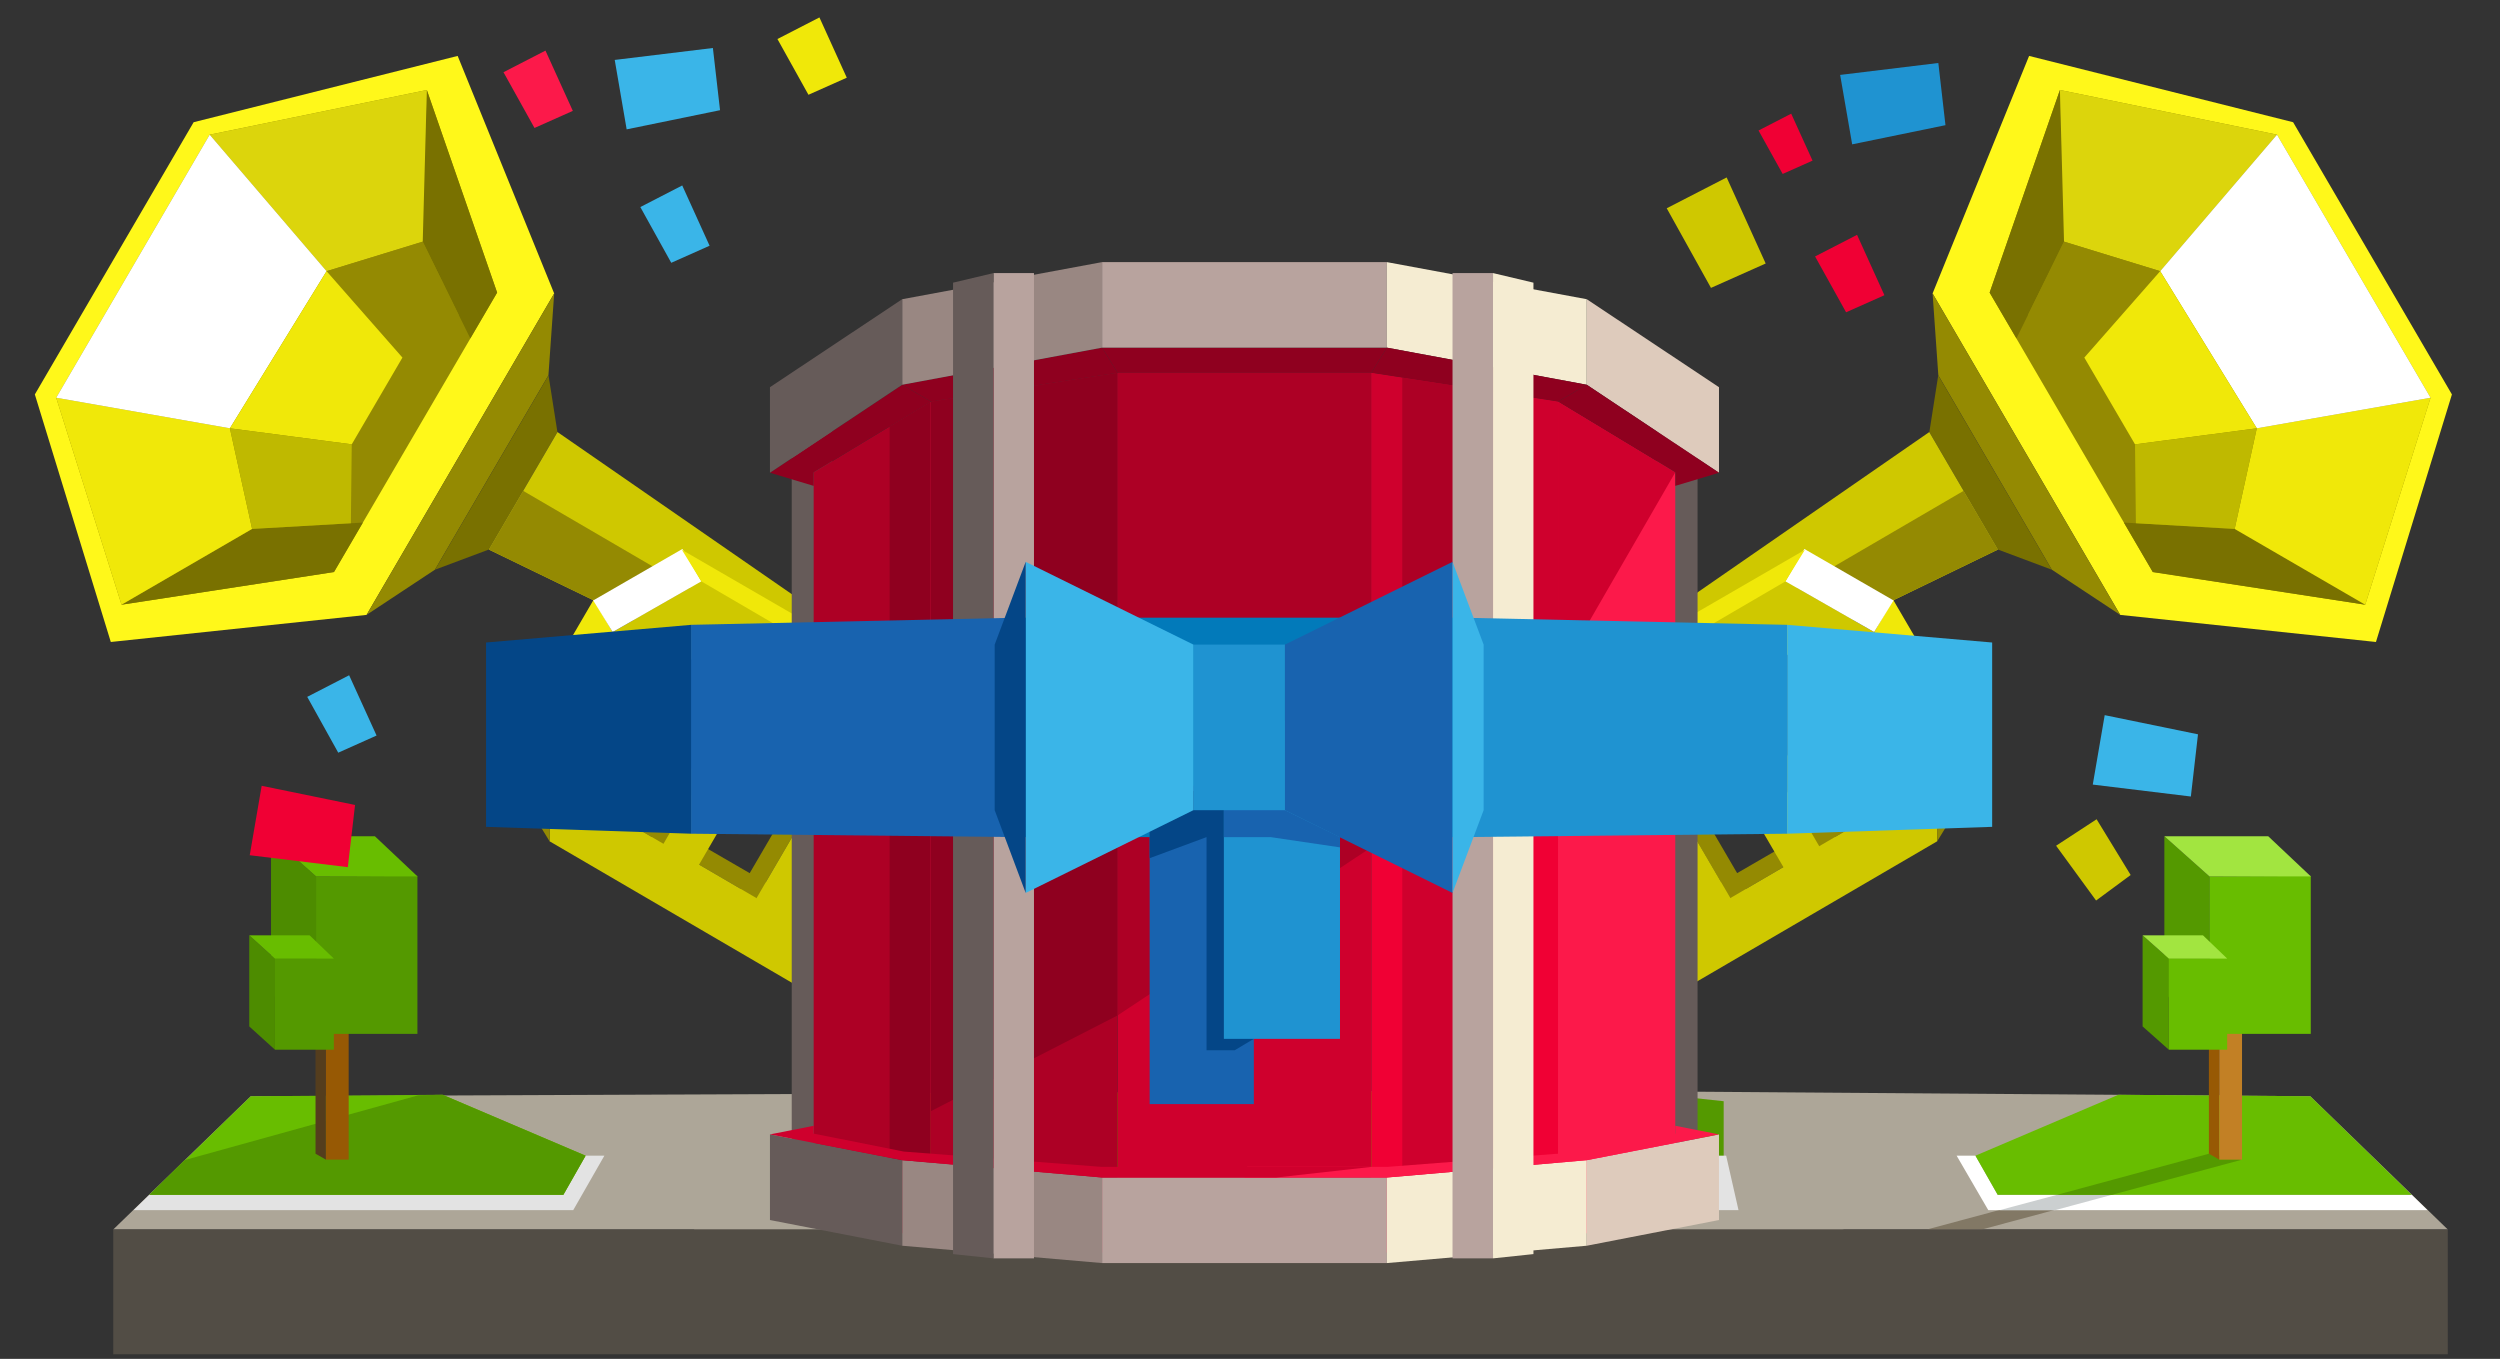 <svg width="287" height="156" viewBox="0 0 287 156" fill="none" xmlns="http://www.w3.org/2000/svg">
<rect x="0" y="0" width="287" height="156" fill="#333333" stroke="none"/>
<g clip-path="url(#clip0)">
<path fill-rule="evenodd" clip-rule="evenodd" d="M180.333 125.225L95.446 125.85L79.661 141.144H180.333H281.005L265.22 125.85L180.333 125.225Z" fill="#ADA698"/>
<path fill-rule="evenodd" clip-rule="evenodd" d="M221.215 141.144H227.517L257.384 133.128L253.58 132.445L221.215 141.144Z" fill="#827865"/>
<path fill-rule="evenodd" clip-rule="evenodd" d="M180.333 125.225L28.785 125.85L13 141.144H180.333H211.505L243.189 132.672V131.308L187.203 125.281L180.333 125.225Z" fill="#ADA698"/>
<path fill-rule="evenodd" clip-rule="evenodd" d="M180.333 125.225L97.263 125.566V137.164H197.878V126.419L187.203 125.281L180.333 125.225Z" fill="#549900"/>
<path fill-rule="evenodd" clip-rule="evenodd" d="M226.779 132.672H224.621L228.255 138.926H278.677L276.86 137.163H229.334L226.779 132.672Z" fill="white"/>
<path fill-rule="evenodd" clip-rule="evenodd" d="M229.561 138.927H235.921L242.451 137.164H236.148L229.561 138.927Z" fill="#CBCFD0"/>
<path fill-rule="evenodd" clip-rule="evenodd" d="M229.334 137.164H276.86L265.22 125.85L243.189 125.68L226.779 132.673L229.334 137.164Z" fill="#68BD00"/>
<path fill-rule="evenodd" clip-rule="evenodd" d="M236.148 137.164H242.451L257.384 133.128L253.58 132.445L236.148 137.164Z" fill="#549900"/>
<path fill-rule="evenodd" clip-rule="evenodd" d="M67.226 132.672H69.383L65.806 138.926H15.328L17.145 137.163H64.671L67.226 132.672Z" fill="#E3E3E3"/>
<path fill-rule="evenodd" clip-rule="evenodd" d="M64.671 137.164H17.145L28.785 125.85L50.816 125.68L67.226 132.673L64.671 137.164Z" fill="#68BD00"/>
<path fill-rule="evenodd" clip-rule="evenodd" d="M64.671 137.164H17.145L21.177 133.184L48.034 125.737L50.816 125.68L67.226 132.673L64.671 137.164Z" fill="#549900"/>
<path d="M281.005 141.144H13V155.471H281.005V141.144Z" fill="#524D45"/>
<path fill-rule="evenodd" clip-rule="evenodd" d="M253.58 132.445L254.772 133.127V113.74L253.58 112.66V132.445Z" fill="#975904"/>
<path fill-rule="evenodd" clip-rule="evenodd" d="M254.772 113.74H257.384V133.127H254.772V113.74Z" fill="#C28025"/>
<path fill-rule="evenodd" clip-rule="evenodd" d="M256.305 112.66L257.384 113.74H254.772L253.58 112.66H256.305Z" fill="#F0F0F0"/>
<path fill-rule="evenodd" clip-rule="evenodd" d="M248.469 114.024L253.636 118.686V100.607L248.469 96.002V114.024Z" fill="#549900"/>
<path fill-rule="evenodd" clip-rule="evenodd" d="M253.636 100.607L265.276 100.55V118.686H253.636V100.607Z" fill="#68BD00"/>
<path fill-rule="evenodd" clip-rule="evenodd" d="M260.393 96.002L265.276 100.607H253.636L248.469 96.002H260.393Z" fill="#A2E540"/>
<path fill-rule="evenodd" clip-rule="evenodd" d="M245.971 117.834L248.98 120.506V110.045L245.971 107.373V117.834Z" fill="#549900"/>
<path fill-rule="evenodd" clip-rule="evenodd" d="M248.98 110.045H255.68V120.506H248.98V110.045Z" fill="#68BD00"/>
<path fill-rule="evenodd" clip-rule="evenodd" d="M252.898 107.373L255.68 110.045H248.98L245.971 107.373H252.898Z" fill="#A2E540"/>
<path fill-rule="evenodd" clip-rule="evenodd" d="M36.223 132.445L37.416 133.127V113.74L36.223 112.66V132.445Z" fill="#543D1D"/>
<path fill-rule="evenodd" clip-rule="evenodd" d="M37.416 113.74H40.028V133.127H37.416V113.74Z" fill="#975904"/>
<path fill-rule="evenodd" clip-rule="evenodd" d="M38.949 112.66L40.028 113.74H37.416L36.223 112.66H38.949Z" fill="#F0F0F0"/>
<path fill-rule="evenodd" clip-rule="evenodd" d="M31.113 114.024L36.28 118.686V100.607L31.113 96.002V114.024Z" fill="#4D8C00"/>
<path fill-rule="evenodd" clip-rule="evenodd" d="M36.28 100.607L47.92 100.55V118.686H36.28V100.607Z" fill="#549900"/>
<path fill-rule="evenodd" clip-rule="evenodd" d="M43.037 96.002L47.92 100.607H36.28L31.113 96.002H43.037Z" fill="#68BD00"/>
<path fill-rule="evenodd" clip-rule="evenodd" d="M28.615 117.834L31.567 120.506V110.045L28.615 107.373V117.834Z" fill="#4D8C00"/>
<path fill-rule="evenodd" clip-rule="evenodd" d="M31.567 110.045H38.324V120.506H31.567V110.045Z" fill="#549900"/>
<path fill-rule="evenodd" clip-rule="evenodd" d="M35.542 107.373L38.324 110.045H31.567L28.615 107.373H35.542Z" fill="#68BD00"/>
<path fill-rule="evenodd" clip-rule="evenodd" d="M195.947 132.672H198.162L199.581 138.926H155.236H148.365H145.64H141.268H94.424L95.843 132.672H98.058L97.263 137.163H141.268H143.823H150.182H155.236H196.742L195.947 132.672Z" fill="#E3E3E3"/>
</g>
<g clip-path="url(#clip1)">
<path fill-rule="evenodd" clip-rule="evenodd" d="M22.23 14.03L52.54 6.42L63.62 33.69L42.08 70.59L12.72 73.7L4 45.28L22.23 14.03Z" fill="#FFF81A"/>
<path fill-rule="evenodd" clip-rule="evenodd" d="M49 10.33L57.07 33.59L38.34 65.67L13.95 69.42L6.45 45.66L24.07 15.46L49 10.33Z" fill="#948A02"/>
<path fill-rule="evenodd" clip-rule="evenodd" d="M62.96 43.08L63.62 33.69L42.08 70.589L49.93 65.4L62.96 43.08Z" fill="#948A02"/>
<path fill-rule="evenodd" clip-rule="evenodd" d="M63.99 49.6L62.97 43.09L49.94 65.4L56.11 63.09L63.99 49.6Z" fill="#797100"/>
<path fill-rule="evenodd" clip-rule="evenodd" d="M110.57 85.82L111.97 82.79L64 49.6L56.12 63.09L108.62 88.54L110.57 85.82Z" fill="#CFC800"/>
<path fill-rule="evenodd" clip-rule="evenodd" d="M57.07 33.59L49 10.33L48.37 27.42L53.99 38.85L57.07 33.59Z" fill="#797100"/>
<path fill-rule="evenodd" clip-rule="evenodd" d="M38.34 65.67L13.95 69.42L28.94 60.72L41.66 59.99L38.34 65.67Z" fill="#797100"/>
<path fill-rule="evenodd" clip-rule="evenodd" d="M13.95 69.42L28.94 60.72L26.39 49.17L6.45 45.66L13.95 69.42Z" fill="#F0E809"/>
<path fill-rule="evenodd" clip-rule="evenodd" d="M49 10.33L48.53 27.74L37.49 31.13L24.07 15.46L49 10.33Z" fill="#DCD50C"/>
<path fill-rule="evenodd" clip-rule="evenodd" d="M24.07 15.46L37.49 31.13L26.39 49.17L6.45 45.66L24.07 15.46Z" fill="white"/>
<path fill-rule="evenodd" clip-rule="evenodd" d="M37.49 31.13L48.53 27.74L52.65 36.13L46.2 41.05L37.49 31.13Z" fill="#948A02"/>
<path fill-rule="evenodd" clip-rule="evenodd" d="M46.2 41.05L40.38 51.01L26.39 49.17L37.49 31.13L46.2 41.05Z" fill="#F0E809"/>
<path fill-rule="evenodd" clip-rule="evenodd" d="M26.39 49.17L40.38 51.01L40.28 60.07L28.94 60.72L26.39 49.17Z" fill="#BFB900"/>
<path fill-rule="evenodd" clip-rule="evenodd" d="M56.12 63.09L60.06 56.35L110.57 85.82L108.62 88.54L56.12 63.09Z" fill="#948A02"/>
<path fill-rule="evenodd" clip-rule="evenodd" d="M101 111.36L68.11 92.17L65.89 88.55L98.84 107.64L101 111.36Z" fill="#948A02"/>
<path d="M97.192 81.175L83.95 103.863L85.781 104.932L99.023 82.244L97.192 81.175Z" fill="#948A02"/>
<path d="M86.992 75.226L73.749 97.914L75.581 98.983L88.823 76.294L86.992 75.226Z" fill="#948A02"/>
<path fill-rule="evenodd" clip-rule="evenodd" d="M110.35 91.499L113.39 85.939L80.51 66.739L70.33 72.559L66.74 78.709L63.15 84.859L63.09 96.579L95.98 115.779L99.33 110.389L70.32 93.459L70.35 86.939L73.02 82.369L75.68 77.809L81.34 74.569L110.35 91.499Z" fill="#CFC800"/>
<path fill-rule="evenodd" clip-rule="evenodd" d="M70.33 72.559L63.15 84.859L60.92 81.239L68.16 68.829L70.33 72.559Z" fill="#F0E809"/>
<path fill-rule="evenodd" clip-rule="evenodd" d="M80.51 66.74L70.33 72.559L68.1 68.93L78.34 63.02L80.51 66.74Z" fill="white"/>
<path fill-rule="evenodd" clip-rule="evenodd" d="M113.39 85.939L80.51 66.739L78.28 63.119L111.23 82.209L113.39 85.939Z" fill="#F0E809"/>
<path fill-rule="evenodd" clip-rule="evenodd" d="M63.15 84.86L63.09 96.58L60.87 92.96L60.98 81.13L63.15 84.86Z" fill="#948A02"/>
<path d="M88.132 76.286L74.997 98.878L79.091 101.258L92.226 78.666L88.132 76.286Z" fill="#CFC800"/>
<path d="M99.023 82.247L85.781 104.936L89.892 107.335L103.134 84.647L99.023 82.247Z" fill="#CFC800"/>
<path fill-rule="evenodd" clip-rule="evenodd" d="M263.25 14.03L232.94 6.42L221.86 33.69L243.4 70.59L272.76 73.7L281.48 45.28L263.25 14.03Z" fill="#FFF81A"/>
<path fill-rule="evenodd" clip-rule="evenodd" d="M236.48 10.33L228.41 33.59L247.14 65.67L271.53 69.42L279.03 45.66L261.4 15.46L236.48 10.33Z" fill="#948A02"/>
<path fill-rule="evenodd" clip-rule="evenodd" d="M222.52 43.08L221.86 33.69L243.4 70.589L235.55 65.4L222.52 43.08Z" fill="#948A02"/>
<path fill-rule="evenodd" clip-rule="evenodd" d="M221.49 49.6L222.51 43.09L235.54 65.4L229.37 63.09L221.49 49.6Z" fill="#797100"/>
<path fill-rule="evenodd" clip-rule="evenodd" d="M174.91 85.82L173.51 82.79L221.48 49.6L229.36 63.09L176.86 88.54L174.91 85.82Z" fill="#CFC800"/>
<path fill-rule="evenodd" clip-rule="evenodd" d="M228.41 33.59L236.48 10.33L237.11 27.42L231.49 38.85L228.41 33.59Z" fill="#797100"/>
<path fill-rule="evenodd" clip-rule="evenodd" d="M247.14 65.67L271.53 69.42L256.54 60.72L243.82 59.99L247.14 65.67Z" fill="#797100"/>
<path fill-rule="evenodd" clip-rule="evenodd" d="M271.53 69.42L256.54 60.72L259.08 49.17L279.03 45.66L271.53 69.42Z" fill="#F0E809"/>
<path fill-rule="evenodd" clip-rule="evenodd" d="M236.48 10.33L236.95 27.74L247.99 31.13L261.4 15.46L236.48 10.33Z" fill="#DCD50C"/>
<path fill-rule="evenodd" clip-rule="evenodd" d="M261.4 15.46L247.99 31.13L259.08 49.17L279.03 45.66L261.4 15.46Z" fill="white"/>
<path fill-rule="evenodd" clip-rule="evenodd" d="M247.99 31.13L236.95 27.74L232.82 36.13L239.28 41.05L247.99 31.13Z" fill="#948A02"/>
<path fill-rule="evenodd" clip-rule="evenodd" d="M239.28 41.05L245.1 51.01L259.08 49.17L247.99 31.13L239.28 41.05Z" fill="#F0E809"/>
<path fill-rule="evenodd" clip-rule="evenodd" d="M259.08 49.17L245.1 51.01L245.2 60.07L256.54 60.72L259.08 49.17Z" fill="#BFB900"/>
<path fill-rule="evenodd" clip-rule="evenodd" d="M229.36 63.09L225.42 56.35L174.91 85.82L176.86 88.54L229.36 63.09Z" fill="#948A02"/>
<path fill-rule="evenodd" clip-rule="evenodd" d="M184.48 111.36L217.37 92.17L219.59 88.55L186.64 107.64L184.48 111.36Z" fill="#948A02"/>
<path d="M188.288 81.158L186.457 82.227L199.699 104.915L201.53 103.846L188.288 81.158Z" fill="#948A02"/>
<path d="M198.488 75.207L196.657 76.275L209.899 98.964L211.73 97.895L198.488 75.207Z" fill="#948A02"/>
<path fill-rule="evenodd" clip-rule="evenodd" d="M175.13 91.499L172.09 85.939L204.97 66.739L215.15 72.559L218.74 78.709L222.33 84.859L222.39 96.579L189.5 115.779L186.15 110.389L215.16 93.459L215.13 86.939L212.46 82.369L209.8 77.809L204.14 74.569L175.13 91.499Z" fill="#CFC800"/>
<path fill-rule="evenodd" clip-rule="evenodd" d="M215.15 72.559L222.33 84.859L224.56 81.239L217.32 68.829L215.15 72.559Z" fill="#F0E809"/>
<path fill-rule="evenodd" clip-rule="evenodd" d="M204.97 66.74L215.15 72.559L217.38 68.93L207.14 63.02L204.97 66.74Z" fill="white"/>
<path fill-rule="evenodd" clip-rule="evenodd" d="M172.09 85.939L204.97 66.739L207.2 63.119L174.25 82.209L172.09 85.939Z" fill="#F0E809"/>
<path fill-rule="evenodd" clip-rule="evenodd" d="M222.33 84.86L222.39 96.58L224.61 92.96L224.5 81.13L222.33 84.86Z" fill="#948A02"/>
<path d="M196.665 76.273L192.554 78.673L205.796 101.361L209.907 98.962L196.665 76.273Z" fill="#CFC800"/>
<path d="M186.47 82.232L182.359 84.632L195.601 107.32L199.712 104.921L186.47 82.232Z" fill="#CFC800"/>
<path fill-rule="evenodd" clip-rule="evenodd" d="M190.24 44.31L194.88 45.16V131.13L190.24 131.5V44.31Z" fill="#665B59"/>
<path fill-rule="evenodd" clip-rule="evenodd" d="M95.53 44.31L90.89 45.16V131.13L95.53 131.5V44.31Z" fill="#665B59"/>
<path fill-rule="evenodd" clip-rule="evenodd" d="M128.3 42.8H157.43V143.92H128.3V42.8Z" fill="#CF002D"/>
<path fill-rule="evenodd" clip-rule="evenodd" d="M128.3 42.8L106.87 46.1V142.34L128.3 143.92V42.8Z" fill="#AD0025"/>
<path fill-rule="evenodd" clip-rule="evenodd" d="M128.3 42.8L106.87 46.1V127.56L128.3 116.57V42.8Z" fill="#8F001F"/>
<path fill-rule="evenodd" clip-rule="evenodd" d="M106.87 46.1L93.41 54.23V139.17L106.87 142.34V46.1Z" fill="#AD0025"/>
<path fill-rule="evenodd" clip-rule="evenodd" d="M106.77 46.16L102.13 48.96V141.22L106.77 142.31V46.16Z" fill="#8F001F"/>
<path fill-rule="evenodd" clip-rule="evenodd" d="M157.43 42.8L178.86 46.1V142.34L157.43 143.92V42.8Z" fill="#F00034"/>
<path fill-rule="evenodd" clip-rule="evenodd" d="M160.98 43.35L168.14 44.45V143.13L160.98 143.66V43.35Z" fill="#CF002D"/>
<path fill-rule="evenodd" clip-rule="evenodd" d="M157.43 42.8L178.86 46.1V77.55L157.43 97.27V42.8Z" fill="#CF002D"/>
<path fill-rule="evenodd" clip-rule="evenodd" d="M160.98 43.35L168.14 44.45V87.41L160.98 94V43.35Z" fill="#AD0025"/>
<path fill-rule="evenodd" clip-rule="evenodd" d="M178.86 46.1L192.32 54.23V139.17L178.86 142.34V46.1Z" fill="#FC194A"/>
<path fill-rule="evenodd" clip-rule="evenodd" d="M178.86 46.1L192.32 54.23L178.86 77.55V46.1Z" fill="#CF002D"/>
<path fill-rule="evenodd" clip-rule="evenodd" d="M128.3 42.8H142.86H157.43L159.21 39.91H142.86H126.52L128.3 42.8Z" fill="#8F001F"/>
<path fill-rule="evenodd" clip-rule="evenodd" d="M106.87 46.1L128.3 42.8L126.52 39.91L103.57 44.17L106.87 46.1Z" fill="#8F001F"/>
<path fill-rule="evenodd" clip-rule="evenodd" d="M103.57 44.17L106.87 46.1L93.41 54.23V55.78L88.39 54.27L103.57 44.17Z" fill="#8F001F"/>
<path fill-rule="evenodd" clip-rule="evenodd" d="M126.52 39.91H159.21V30.09H126.52V39.91Z" fill="#B8A39E"/>
<path fill-rule="evenodd" clip-rule="evenodd" d="M126.52 39.91L103.57 44.17V34.35L126.52 30.09V39.91Z" fill="#998782"/>
<path fill-rule="evenodd" clip-rule="evenodd" d="M103.57 44.17L88.39 54.27V44.45L103.57 34.35V44.17Z" fill="#665B59"/>
<path fill-rule="evenodd" clip-rule="evenodd" d="M159.21 39.91L182.16 44.17V34.35L159.21 30.09V39.91Z" fill="#F5ECD2"/>
<path fill-rule="evenodd" clip-rule="evenodd" d="M182.16 44.17L197.34 54.27V44.45L182.16 34.35V44.17Z" fill="#DECBBC"/>
<path fill-rule="evenodd" clip-rule="evenodd" d="M178.86 46.1L157.43 42.8L159.21 39.91L182.16 44.17L178.86 46.1Z" fill="#8F001F"/>
<path fill-rule="evenodd" clip-rule="evenodd" d="M182.16 44.17L178.86 46.1L192.32 54.23V55.78L197.34 54.27L182.16 44.17Z" fill="#8F001F"/>
<path fill-rule="evenodd" clip-rule="evenodd" d="M126.52 145H159.21V135.18H126.52V145Z" fill="#B8A39E"/>
<path fill-rule="evenodd" clip-rule="evenodd" d="M159.21 135.18L182.16 133.19V143.01L159.21 145V135.18Z" fill="#F5ECD2"/>
<path fill-rule="evenodd" clip-rule="evenodd" d="M182.16 133.19L197.34 130.23V140.06L182.16 143.01V133.19Z" fill="#DECBBC"/>
<path fill-rule="evenodd" clip-rule="evenodd" d="M126.52 135.18L103.57 133.19V143.01L126.52 145V135.18Z" fill="#998782"/>
<path fill-rule="evenodd" clip-rule="evenodd" d="M103.57 133.19L88.39 130.23V140.06L103.57 143.01V133.19Z" fill="#665B59"/>
<path fill-rule="evenodd" clip-rule="evenodd" d="M192.32 130.14V129.24L197.34 130.23L182.16 133.19L159.21 135.18H142.86L143.19 133.96H159.25L181.98 132.2L192.32 130.14Z" fill="#FC194A"/>
<path fill-rule="evenodd" clip-rule="evenodd" d="M93.41 130.14V129.24L88.39 130.23L103.57 133.19L126.52 135.18H146.5L157.43 133.96H126.48L103.75 132.2L93.41 130.14Z" fill="#CF002D"/>
<path fill-rule="evenodd" clip-rule="evenodd" d="M114.05 31.35H118.7V144.46H114.05V31.35Z" fill="#B8A39E"/>
<path fill-rule="evenodd" clip-rule="evenodd" d="M114.05 31.35L109.41 32.45V143.97L114.05 144.46V31.35Z" fill="#665B59"/>
<path fill-rule="evenodd" clip-rule="evenodd" d="M171.4 31.35H166.75V144.46H171.4V31.35Z" fill="#B8A39E"/>
<path fill-rule="evenodd" clip-rule="evenodd" d="M171.4 31.35L176.04 32.45V143.97L171.4 144.46V31.35Z" fill="#F5ECD2"/>
<path fill-rule="evenodd" clip-rule="evenodd" d="M157.43 42.8V97.27L128.3 116.57V42.8H157.43Z" fill="#AD0025"/>
<path fill-rule="evenodd" clip-rule="evenodd" d="M116.8 70.91H167.71V96.1H116.8V70.91Z" fill="#027ABA"/>
<path fill-rule="evenodd" clip-rule="evenodd" d="M116.8 70.91L79.33 71.73V95.71L116.8 96.1V70.91Z" fill="#1863AF"/>
<path fill-rule="evenodd" clip-rule="evenodd" d="M79.33 71.731L55.8 73.76V94.921L79.33 95.71V71.731Z" fill="#044687"/>
<path fill-rule="evenodd" clip-rule="evenodd" d="M131.98 90.19H143.94V126.75H131.98V90.19Z" fill="#1863AF"/>
<path fill-rule="evenodd" clip-rule="evenodd" d="M143.94 91.06V119.26L141.74 120.57H138.51V96.1L131.98 98.52V90.62L143.94 91.06Z" fill="#044687"/>
<path fill-rule="evenodd" clip-rule="evenodd" d="M140.5 82.71H153.83V119.26H140.5V82.71Z" fill="#1F93D1"/>
<path fill-rule="evenodd" clip-rule="evenodd" d="M167.71 70.91L205.17 71.73V95.71L167.71 96.1V70.91Z" fill="#1F93D1"/>
<path fill-rule="evenodd" clip-rule="evenodd" d="M205.17 71.731L228.7 73.76V94.921L205.17 95.71V71.731Z" fill="#3AB5E8"/>
<path fill-rule="evenodd" clip-rule="evenodd" d="M81.84 5.51L70.57 6.88L71.94 14.85L82.66 12.65L81.84 5.51Z" fill="#3AB5E8"/>
<path fill-rule="evenodd" clip-rule="evenodd" d="M81.46 28.21L78.32 21.29L73.51 23.77L77.06 30.17L81.46 28.21Z" fill="#3AB5E8"/>
<path fill-rule="evenodd" clip-rule="evenodd" d="M97.21 8.92L94.07 2L89.25 4.48L92.81 10.88L97.21 8.92Z" fill="#F0E809"/>
<path fill-rule="evenodd" clip-rule="evenodd" d="M65.76 12.73L62.62 5.81L57.8 8.29L61.36 14.69L65.76 12.73Z" fill="#FC194A"/>
<path fill-rule="evenodd" clip-rule="evenodd" d="M39.93 99.55L28.67 98.18L30.04 90.21L40.76 92.41L39.93 99.55Z" fill="#F00034"/>
<path fill-rule="evenodd" clip-rule="evenodd" d="M216.33 33.89L213.19 26.96L208.37 29.44L211.93 35.85L216.33 33.89Z" fill="#F00034"/>
<path fill-rule="evenodd" clip-rule="evenodd" d="M222.52 7.23L211.25 8.6L212.63 16.57L223.34 14.37L222.52 7.23Z" fill="#1F93D1"/>
<path fill-rule="evenodd" clip-rule="evenodd" d="M202.7 30.25L198.22 20.37L191.34 23.91L196.42 33.05L202.7 30.25Z" fill="#CFC800"/>
<path fill-rule="evenodd" clip-rule="evenodd" d="M208.08 18.44L205.63 13.05L201.88 14.98L204.65 19.97L208.08 18.44Z" fill="#F00034"/>
<path fill-rule="evenodd" clip-rule="evenodd" d="M43.23 84.439L40.08 77.519L35.27 79.999L38.83 86.409L43.23 84.439Z" fill="#3AB5E8"/>
<path fill-rule="evenodd" clip-rule="evenodd" d="M251.51 91.44L240.25 90.07L241.62 82.1L252.33 84.3L251.51 91.44Z" fill="#3AB5E8"/>
<path fill-rule="evenodd" clip-rule="evenodd" d="M240.63 103.38L236.04 97.09L240.69 94.05L244.6 100.45L240.63 103.38Z" fill="#CFC800"/>
<path fill-rule="evenodd" clip-rule="evenodd" d="M137 74H147.51V93.01H137V74Z" fill="#1F93D1"/>
<path fill-rule="evenodd" clip-rule="evenodd" d="M166.75 64.5L147.51 74V93.01L166.75 102.51V64.5Z" fill="#1863AF"/>
<path fill-rule="evenodd" clip-rule="evenodd" d="M166.75 64.5L170.32 74V93.01L166.75 102.51V64.5Z" fill="#3AB5E8"/>
<path fill-rule="evenodd" clip-rule="evenodd" d="M117.75 64.5L137 74V93.01L117.75 102.51V64.5Z" fill="#3AB5E8"/>
<path fill-rule="evenodd" clip-rule="evenodd" d="M117.75 64.5L114.19 74V93.01L117.75 102.51V64.5Z" fill="#044687"/>
<path fill-rule="evenodd" clip-rule="evenodd" d="M153.83 96.1V97.28L145.86 96.1H140.5V93.01H147.51L153.83 96.1Z" fill="#1863AF"/>
</g>
<defs>
<clipPath id="clip0">
<rect x="13" y="96.002" width="268.004" height="59.468" fill="white"/>
</clipPath>
<clipPath id="clip1">
<rect x="4" y="2" width="277.48" height="143" fill="white"/>
</clipPath>
</defs>
</svg>
